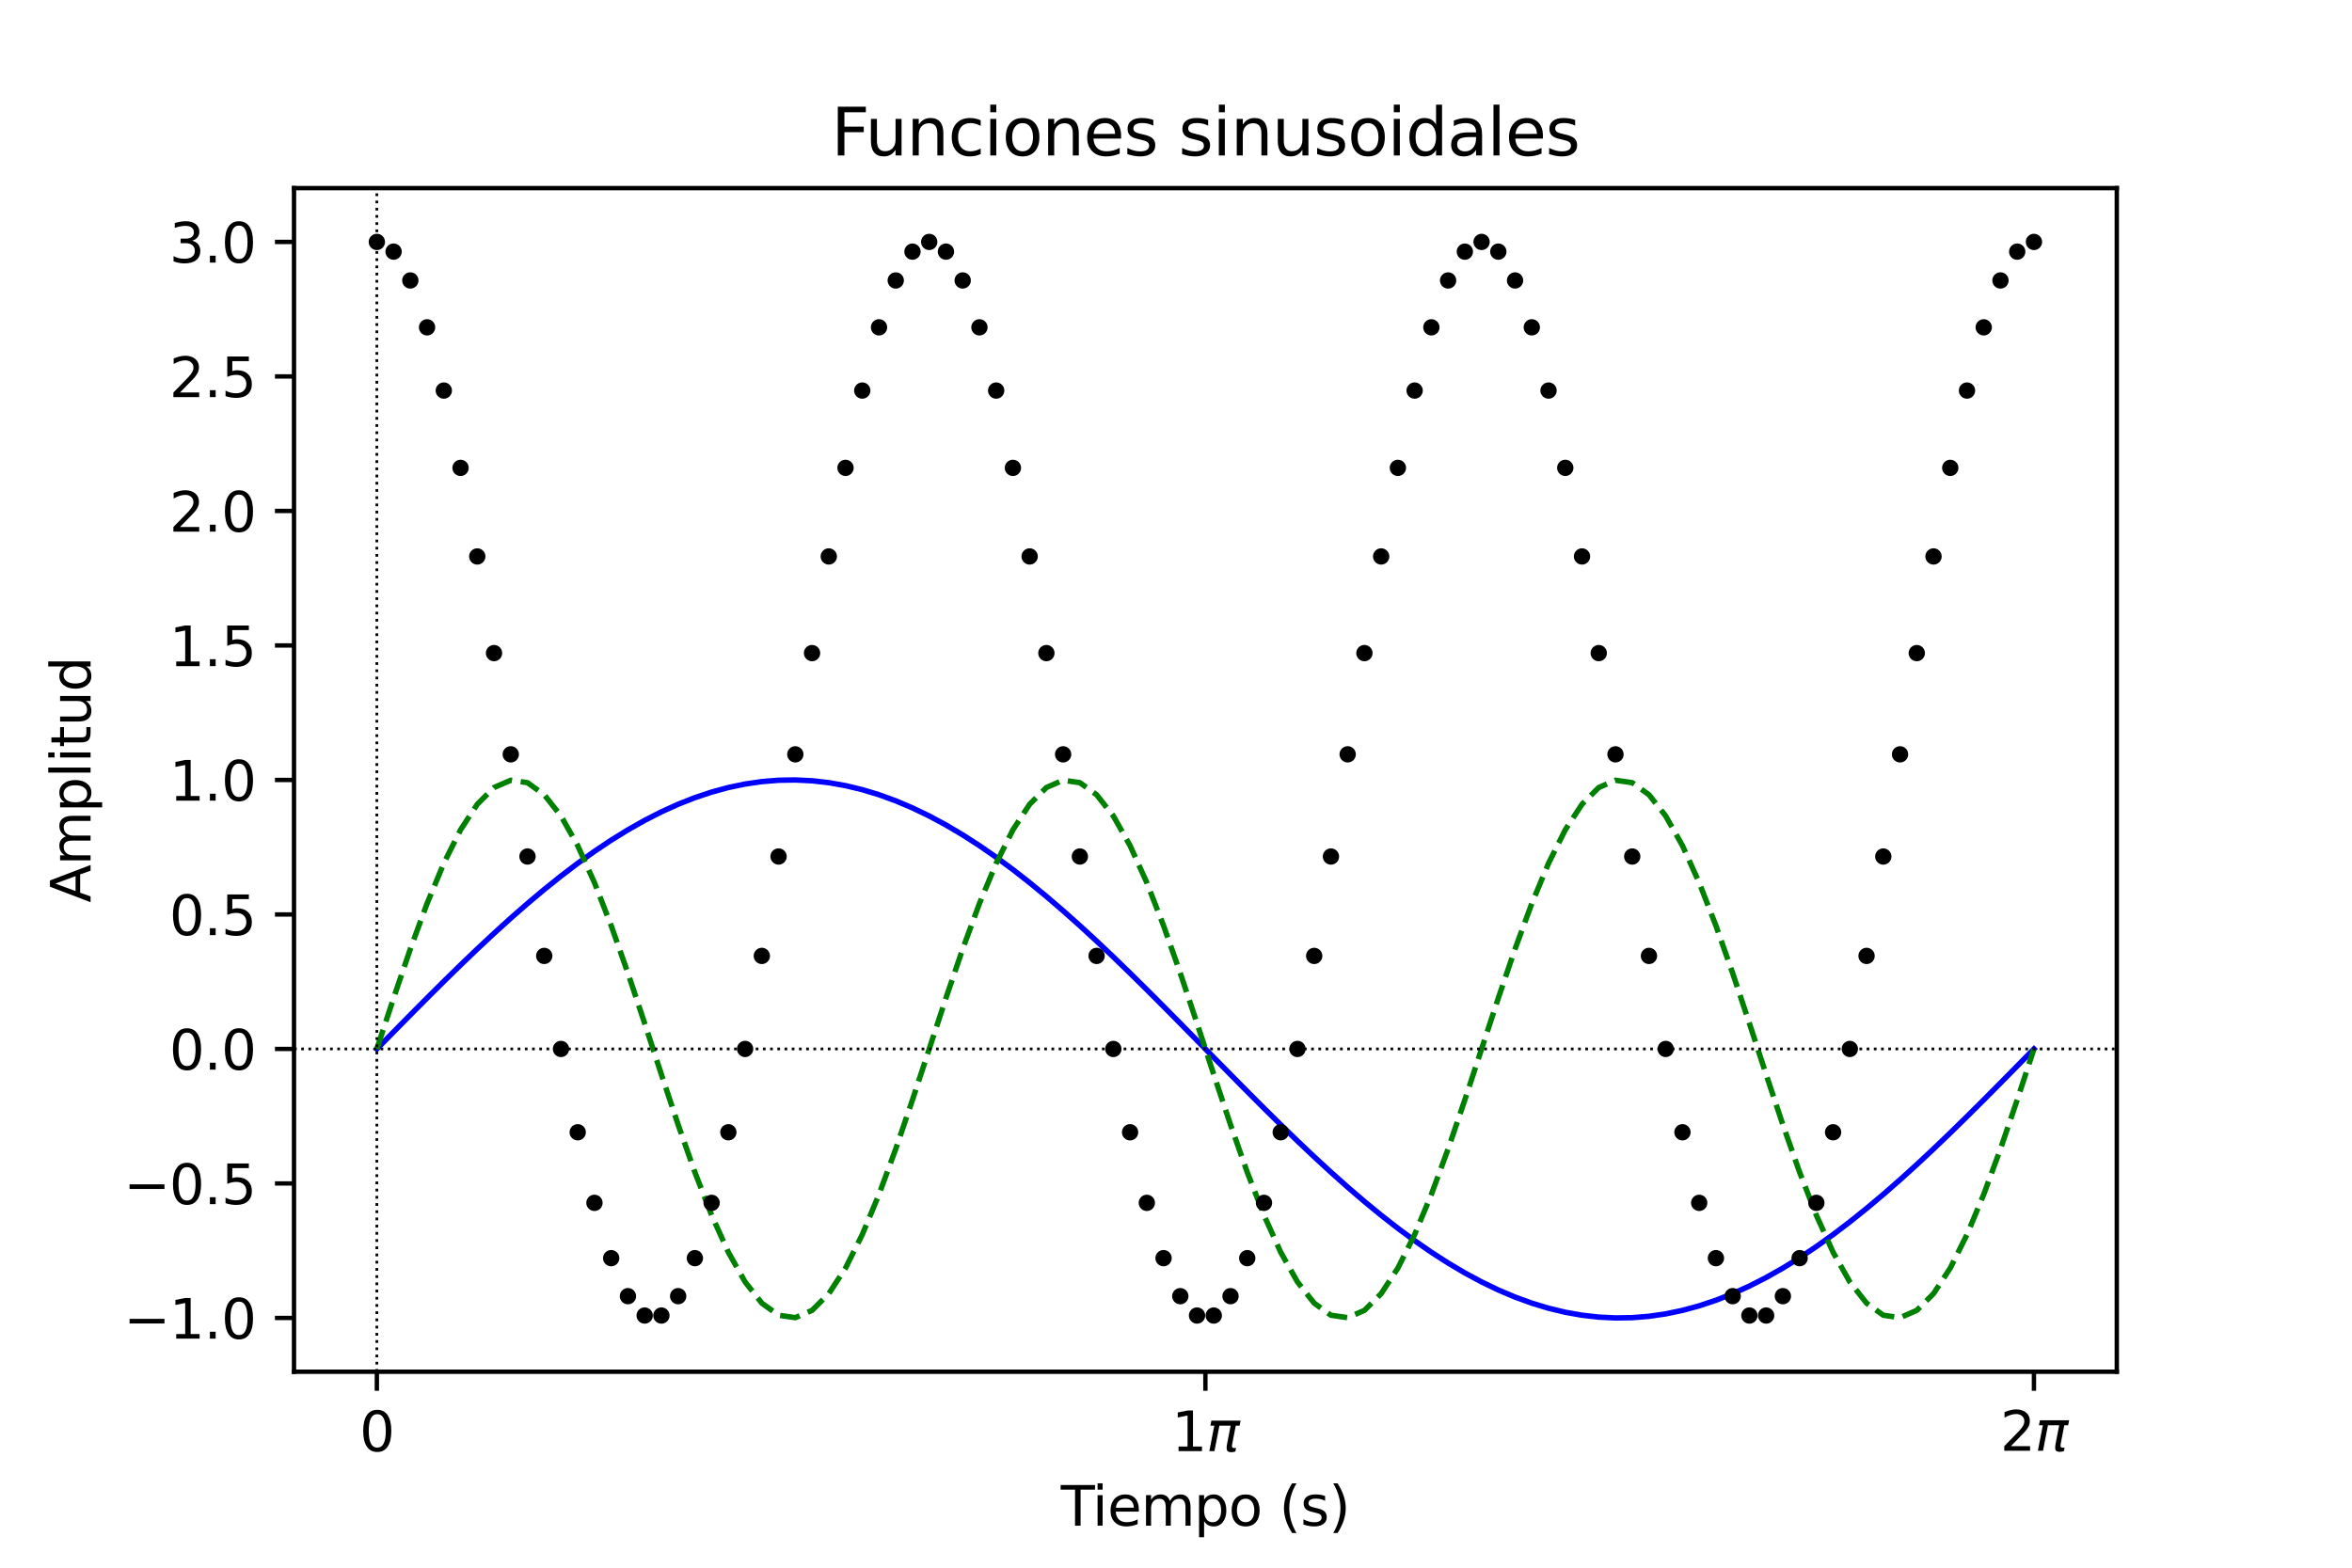 <?xml version="1.0" encoding="utf-8" standalone="no"?>
<!DOCTYPE svg PUBLIC "-//W3C//DTD SVG 1.1//EN"
  "http://www.w3.org/Graphics/SVG/1.1/DTD/svg11.dtd">
<svg xmlns:xlink="http://www.w3.org/1999/xlink" width="432pt" height="288pt" viewBox="0 0 432 288" xmlns="http://www.w3.org/2000/svg" version="1.1">
 <defs>
  <style type="text/css">*{stroke-linejoin: round; stroke-linecap: butt}</style>
 </defs>
 <g id="figure_1">
  <g id="patch_1">
   <path d="M 0 288 
L 432 288 
L 432 0 
L 0 0 
L 0 288 
z
" style="fill: none"/>
  </g>
  <g id="axes_1">
   <g id="patch_2">
    <path d="M 54 252 
L 388.8 252 
L 388.8 34.56 
L 54 34.56 
L 54 252 
z
" style="fill: none"/>
   </g>
   <g id="matplotlib.axis_1">
    <g id="xtick_1">
     <g id="line2d_1">
      <defs>
       <path id="m4bced2b0fe" d="M 0 0 
L 0 3.5 
" style="stroke: #000000; stroke-width: 0.8"/>
      </defs>
      <g>
       <use xlink:href="#m4bced2b0fe" x="69.218" y="252" style="stroke: #000000; stroke-width: 0.8"/>
      </g>
     </g>
     <g id="text_1">
      <!-- 0 -->
      <g transform="translate(66.037 266.598)scale(0.1 -0.1)">
       <defs>
        <path id="DejaVuSans-30" d="M 2034 4250 
Q 1547 4250 1301 3770 
Q 1056 3291 1056 2328 
Q 1056 1369 1301 889 
Q 1547 409 2034 409 
Q 2525 409 2770 889 
Q 3016 1369 3016 2328 
Q 3016 3291 2770 3770 
Q 2525 4250 2034 4250 
z
M 2034 4750 
Q 2819 4750 3233 4129 
Q 3647 3509 3647 2328 
Q 3647 1150 3233 529 
Q 2819 -91 2034 -91 
Q 1250 -91 836 529 
Q 422 1150 422 2328 
Q 422 3509 836 4129 
Q 1250 4750 2034 4750 
z
" transform="scale(0.016)"/>
       </defs>
       <use xlink:href="#DejaVuSans-30"/>
      </g>
     </g>
    </g>
    <g id="xtick_2">
     <g id="line2d_2">
      <g>
       <use xlink:href="#m4bced2b0fe" x="221.4" y="252" style="stroke: #000000; stroke-width: 0.8"/>
      </g>
     </g>
     <g id="text_2">
      <!-- $1 \pi$ -->
      <g transform="translate(215.2 266.598)scale(0.1 -0.1)">
       <defs>
        <path id="DejaVuSans-31" d="M 794 531 
L 1825 531 
L 1825 4091 
L 703 3866 
L 703 4441 
L 1819 4666 
L 2450 4666 
L 2450 531 
L 3481 531 
L 3481 0 
L 794 0 
L 794 531 
z
" transform="scale(0.016)"/>
        <path id="DejaVuSans-Oblique-3c0" d="M 584 3500 
L 3938 3500 
L 3825 2925 
L 3384 2925 
L 2966 775 
Q 2922 550 2981 450 
Q 3038 353 3209 353 
Q 3256 353 3325 363 
Q 3397 369 3419 372 
L 3338 -44 
Q 3222 -84 3103 -103 
Q 2981 -122 2866 -122 
Q 2491 -122 2388 81 
Q 2284 288 2391 838 
L 2797 2925 
L 1506 2925 
L 938 0 
L 350 0 
L 919 2925 
L 472 2925 
L 584 3500 
z
" transform="scale(0.016)"/>
       </defs>
       <use xlink:href="#DejaVuSans-31" transform="translate(0 0.094)"/>
       <use xlink:href="#DejaVuSans-Oblique-3c0" transform="translate(63.623 0.094)"/>
      </g>
     </g>
    </g>
    <g id="xtick_3">
     <g id="line2d_3">
      <g>
       <use xlink:href="#m4bced2b0fe" x="373.582" y="252" style="stroke: #000000; stroke-width: 0.8"/>
      </g>
     </g>
     <g id="text_3">
      <!-- $2 \pi$ -->
      <g transform="translate(367.382 266.598)scale(0.1 -0.1)">
       <defs>
        <path id="DejaVuSans-32" d="M 1228 531 
L 3431 531 
L 3431 0 
L 469 0 
L 469 531 
Q 828 903 1448 1529 
Q 2069 2156 2228 2338 
Q 2531 2678 2651 2914 
Q 2772 3150 2772 3378 
Q 2772 3750 2511 3984 
Q 2250 4219 1831 4219 
Q 1534 4219 1204 4116 
Q 875 4013 500 3803 
L 500 4441 
Q 881 4594 1212 4672 
Q 1544 4750 1819 4750 
Q 2544 4750 2975 4387 
Q 3406 4025 3406 3419 
Q 3406 3131 3298 2873 
Q 3191 2616 2906 2266 
Q 2828 2175 2409 1742 
Q 1991 1309 1228 531 
z
" transform="scale(0.016)"/>
       </defs>
       <use xlink:href="#DejaVuSans-32" transform="translate(0 0.781)"/>
       <use xlink:href="#DejaVuSans-Oblique-3c0" transform="translate(63.623 0.781)"/>
      </g>
     </g>
    </g>
    <g id="text_4">
     <!-- Tiempo (s) -->
     <g transform="translate(194.838 280.277)scale(0.1 -0.1)">
      <defs>
       <path id="DejaVuSans-54" d="M -19 4666 
L 3928 4666 
L 3928 4134 
L 2272 4134 
L 2272 0 
L 1638 0 
L 1638 4134 
L -19 4134 
L -19 4666 
z
" transform="scale(0.016)"/>
       <path id="DejaVuSans-69" d="M 603 3500 
L 1178 3500 
L 1178 0 
L 603 0 
L 603 3500 
z
M 603 4863 
L 1178 4863 
L 1178 4134 
L 603 4134 
L 603 4863 
z
" transform="scale(0.016)"/>
       <path id="DejaVuSans-65" d="M 3597 1894 
L 3597 1613 
L 953 1613 
Q 991 1019 1311 708 
Q 1631 397 2203 397 
Q 2534 397 2845 478 
Q 3156 559 3463 722 
L 3463 178 
Q 3153 47 2828 -22 
Q 2503 -91 2169 -91 
Q 1331 -91 842 396 
Q 353 884 353 1716 
Q 353 2575 817 3079 
Q 1281 3584 2069 3584 
Q 2775 3584 3186 3129 
Q 3597 2675 3597 1894 
z
M 3022 2063 
Q 3016 2534 2758 2815 
Q 2500 3097 2075 3097 
Q 1594 3097 1305 2825 
Q 1016 2553 972 2059 
L 3022 2063 
z
" transform="scale(0.016)"/>
       <path id="DejaVuSans-6d" d="M 3328 2828 
Q 3544 3216 3844 3400 
Q 4144 3584 4550 3584 
Q 5097 3584 5394 3201 
Q 5691 2819 5691 2113 
L 5691 0 
L 5113 0 
L 5113 2094 
Q 5113 2597 4934 2840 
Q 4756 3084 4391 3084 
Q 3944 3084 3684 2787 
Q 3425 2491 3425 1978 
L 3425 0 
L 2847 0 
L 2847 2094 
Q 2847 2600 2669 2842 
Q 2491 3084 2119 3084 
Q 1678 3084 1418 2786 
Q 1159 2488 1159 1978 
L 1159 0 
L 581 0 
L 581 3500 
L 1159 3500 
L 1159 2956 
Q 1356 3278 1631 3431 
Q 1906 3584 2284 3584 
Q 2666 3584 2933 3390 
Q 3200 3197 3328 2828 
z
" transform="scale(0.016)"/>
       <path id="DejaVuSans-70" d="M 1159 525 
L 1159 -1331 
L 581 -1331 
L 581 3500 
L 1159 3500 
L 1159 2969 
Q 1341 3281 1617 3432 
Q 1894 3584 2278 3584 
Q 2916 3584 3314 3078 
Q 3713 2572 3713 1747 
Q 3713 922 3314 415 
Q 2916 -91 2278 -91 
Q 1894 -91 1617 61 
Q 1341 213 1159 525 
z
M 3116 1747 
Q 3116 2381 2855 2742 
Q 2594 3103 2138 3103 
Q 1681 3103 1420 2742 
Q 1159 2381 1159 1747 
Q 1159 1113 1420 752 
Q 1681 391 2138 391 
Q 2594 391 2855 752 
Q 3116 1113 3116 1747 
z
" transform="scale(0.016)"/>
       <path id="DejaVuSans-6f" d="M 1959 3097 
Q 1497 3097 1228 2736 
Q 959 2375 959 1747 
Q 959 1119 1226 758 
Q 1494 397 1959 397 
Q 2419 397 2687 759 
Q 2956 1122 2956 1747 
Q 2956 2369 2687 2733 
Q 2419 3097 1959 3097 
z
M 1959 3584 
Q 2709 3584 3137 3096 
Q 3566 2609 3566 1747 
Q 3566 888 3137 398 
Q 2709 -91 1959 -91 
Q 1206 -91 779 398 
Q 353 888 353 1747 
Q 353 2609 779 3096 
Q 1206 3584 1959 3584 
z
" transform="scale(0.016)"/>
       <path id="DejaVuSans-20" transform="scale(0.016)"/>
       <path id="DejaVuSans-28" d="M 1984 4856 
Q 1566 4138 1362 3434 
Q 1159 2731 1159 2009 
Q 1159 1288 1364 580 
Q 1569 -128 1984 -844 
L 1484 -844 
Q 1016 -109 783 600 
Q 550 1309 550 2009 
Q 550 2706 781 3412 
Q 1013 4119 1484 4856 
L 1984 4856 
z
" transform="scale(0.016)"/>
       <path id="DejaVuSans-73" d="M 2834 3397 
L 2834 2853 
Q 2591 2978 2328 3040 
Q 2066 3103 1784 3103 
Q 1356 3103 1142 2972 
Q 928 2841 928 2578 
Q 928 2378 1081 2264 
Q 1234 2150 1697 2047 
L 1894 2003 
Q 2506 1872 2764 1633 
Q 3022 1394 3022 966 
Q 3022 478 2636 193 
Q 2250 -91 1575 -91 
Q 1294 -91 989 -36 
Q 684 19 347 128 
L 347 722 
Q 666 556 975 473 
Q 1284 391 1588 391 
Q 1994 391 2212 530 
Q 2431 669 2431 922 
Q 2431 1156 2273 1281 
Q 2116 1406 1581 1522 
L 1381 1569 
Q 847 1681 609 1914 
Q 372 2147 372 2553 
Q 372 3047 722 3315 
Q 1072 3584 1716 3584 
Q 2034 3584 2315 3537 
Q 2597 3491 2834 3397 
z
" transform="scale(0.016)"/>
       <path id="DejaVuSans-29" d="M 513 4856 
L 1013 4856 
Q 1481 4119 1714 3412 
Q 1947 2706 1947 2009 
Q 1947 1309 1714 600 
Q 1481 -109 1013 -844 
L 513 -844 
Q 928 -128 1133 580 
Q 1338 1288 1338 2009 
Q 1338 2731 1133 3434 
Q 928 4138 513 4856 
z
" transform="scale(0.016)"/>
      </defs>
      <use xlink:href="#DejaVuSans-54"/>
      <use xlink:href="#DejaVuSans-69" x="57.959"/>
      <use xlink:href="#DejaVuSans-65" x="85.742"/>
      <use xlink:href="#DejaVuSans-6d" x="147.266"/>
      <use xlink:href="#DejaVuSans-70" x="244.678"/>
      <use xlink:href="#DejaVuSans-6f" x="308.154"/>
      <use xlink:href="#DejaVuSans-20" x="369.336"/>
      <use xlink:href="#DejaVuSans-28" x="401.123"/>
      <use xlink:href="#DejaVuSans-73" x="440.137"/>
      <use xlink:href="#DejaVuSans-29" x="492.236"/>
     </g>
    </g>
   </g>
   <g id="matplotlib.axis_2">
    <g id="ytick_1">
     <g id="line2d_4">
      <defs>
       <path id="ma3de6f2f7a" d="M 0 0 
L -3.5 0 
" style="stroke: #000000; stroke-width: 0.8"/>
      </defs>
      <g>
       <use xlink:href="#ma3de6f2f7a" x="54" y="242.123" style="stroke: #000000; stroke-width: 0.8"/>
      </g>
     </g>
     <g id="text_5">
      <!-- −1.0 -->
      <g transform="translate(22.717 245.922)scale(0.1 -0.1)">
       <defs>
        <path id="DejaVuSans-2212" d="M 678 2272 
L 4684 2272 
L 4684 1741 
L 678 1741 
L 678 2272 
z
" transform="scale(0.016)"/>
        <path id="DejaVuSans-2e" d="M 684 794 
L 1344 794 
L 1344 0 
L 684 0 
L 684 794 
z
" transform="scale(0.016)"/>
       </defs>
       <use xlink:href="#DejaVuSans-2212"/>
       <use xlink:href="#DejaVuSans-31" x="83.789"/>
       <use xlink:href="#DejaVuSans-2e" x="147.412"/>
       <use xlink:href="#DejaVuSans-30" x="179.199"/>
      </g>
     </g>
    </g>
    <g id="ytick_2">
     <g id="line2d_5">
      <g>
       <use xlink:href="#ma3de6f2f7a" x="54" y="217.413" style="stroke: #000000; stroke-width: 0.8"/>
      </g>
     </g>
     <g id="text_6">
      <!-- −0.5 -->
      <g transform="translate(22.717 221.212)scale(0.1 -0.1)">
       <defs>
        <path id="DejaVuSans-35" d="M 691 4666 
L 3169 4666 
L 3169 4134 
L 1269 4134 
L 1269 2991 
Q 1406 3038 1543 3061 
Q 1681 3084 1819 3084 
Q 2600 3084 3056 2656 
Q 3513 2228 3513 1497 
Q 3513 744 3044 326 
Q 2575 -91 1722 -91 
Q 1428 -91 1123 -41 
Q 819 9 494 109 
L 494 744 
Q 775 591 1075 516 
Q 1375 441 1709 441 
Q 2250 441 2565 725 
Q 2881 1009 2881 1497 
Q 2881 1984 2565 2268 
Q 2250 2553 1709 2553 
Q 1456 2553 1204 2497 
Q 953 2441 691 2322 
L 691 4666 
z
" transform="scale(0.016)"/>
       </defs>
       <use xlink:href="#DejaVuSans-2212"/>
       <use xlink:href="#DejaVuSans-30" x="83.789"/>
       <use xlink:href="#DejaVuSans-2e" x="147.412"/>
       <use xlink:href="#DejaVuSans-35" x="179.199"/>
      </g>
     </g>
    </g>
    <g id="ytick_3">
     <g id="line2d_6">
      <g>
       <use xlink:href="#ma3de6f2f7a" x="54" y="192.703" style="stroke: #000000; stroke-width: 0.8"/>
      </g>
     </g>
     <g id="text_7">
      <!-- 0.0 -->
      <g transform="translate(31.097 196.502)scale(0.1 -0.1)">
       <use xlink:href="#DejaVuSans-30"/>
       <use xlink:href="#DejaVuSans-2e" x="63.623"/>
       <use xlink:href="#DejaVuSans-30" x="95.41"/>
      </g>
     </g>
    </g>
    <g id="ytick_4">
     <g id="line2d_7">
      <g>
       <use xlink:href="#ma3de6f2f7a" x="54" y="167.993" style="stroke: #000000; stroke-width: 0.8"/>
      </g>
     </g>
     <g id="text_8">
      <!-- 0.5 -->
      <g transform="translate(31.097 171.792)scale(0.1 -0.1)">
       <use xlink:href="#DejaVuSans-30"/>
       <use xlink:href="#DejaVuSans-2e" x="63.623"/>
       <use xlink:href="#DejaVuSans-35" x="95.41"/>
      </g>
     </g>
    </g>
    <g id="ytick_5">
     <g id="line2d_8">
      <g>
       <use xlink:href="#ma3de6f2f7a" x="54" y="143.283" style="stroke: #000000; stroke-width: 0.8"/>
      </g>
     </g>
     <g id="text_9">
      <!-- 1.0 -->
      <g transform="translate(31.097 147.082)scale(0.1 -0.1)">
       <use xlink:href="#DejaVuSans-31"/>
       <use xlink:href="#DejaVuSans-2e" x="63.623"/>
       <use xlink:href="#DejaVuSans-30" x="95.41"/>
      </g>
     </g>
    </g>
    <g id="ytick_6">
     <g id="line2d_9">
      <g>
       <use xlink:href="#ma3de6f2f7a" x="54" y="118.573" style="stroke: #000000; stroke-width: 0.8"/>
      </g>
     </g>
     <g id="text_10">
      <!-- 1.5 -->
      <g transform="translate(31.097 122.372)scale(0.1 -0.1)">
       <use xlink:href="#DejaVuSans-31"/>
       <use xlink:href="#DejaVuSans-2e" x="63.623"/>
       <use xlink:href="#DejaVuSans-35" x="95.41"/>
      </g>
     </g>
    </g>
    <g id="ytick_7">
     <g id="line2d_10">
      <g>
       <use xlink:href="#ma3de6f2f7a" x="54" y="93.863" style="stroke: #000000; stroke-width: 0.8"/>
      </g>
     </g>
     <g id="text_11">
      <!-- 2.0 -->
      <g transform="translate(31.097 97.663)scale(0.1 -0.1)">
       <use xlink:href="#DejaVuSans-32"/>
       <use xlink:href="#DejaVuSans-2e" x="63.623"/>
       <use xlink:href="#DejaVuSans-30" x="95.41"/>
      </g>
     </g>
    </g>
    <g id="ytick_8">
     <g id="line2d_11">
      <g>
       <use xlink:href="#ma3de6f2f7a" x="54" y="69.154" style="stroke: #000000; stroke-width: 0.8"/>
      </g>
     </g>
     <g id="text_12">
      <!-- 2.5 -->
      <g transform="translate(31.097 72.953)scale(0.1 -0.1)">
       <use xlink:href="#DejaVuSans-32"/>
       <use xlink:href="#DejaVuSans-2e" x="63.623"/>
       <use xlink:href="#DejaVuSans-35" x="95.41"/>
      </g>
     </g>
    </g>
    <g id="ytick_9">
     <g id="line2d_12">
      <g>
       <use xlink:href="#ma3de6f2f7a" x="54" y="44.444" style="stroke: #000000; stroke-width: 0.8"/>
      </g>
     </g>
     <g id="text_13">
      <!-- 3.0 -->
      <g transform="translate(31.097 48.243)scale(0.1 -0.1)">
       <defs>
        <path id="DejaVuSans-33" d="M 2597 2516 
Q 3050 2419 3304 2112 
Q 3559 1806 3559 1356 
Q 3559 666 3084 287 
Q 2609 -91 1734 -91 
Q 1441 -91 1130 -33 
Q 819 25 488 141 
L 488 750 
Q 750 597 1062 519 
Q 1375 441 1716 441 
Q 2309 441 2620 675 
Q 2931 909 2931 1356 
Q 2931 1769 2642 2001 
Q 2353 2234 1838 2234 
L 1294 2234 
L 1294 2753 
L 1863 2753 
Q 2328 2753 2575 2939 
Q 2822 3125 2822 3475 
Q 2822 3834 2567 4026 
Q 2313 4219 1838 4219 
Q 1578 4219 1281 4162 
Q 984 4106 628 3988 
L 628 4550 
Q 988 4650 1302 4700 
Q 1616 4750 1894 4750 
Q 2613 4750 3031 4423 
Q 3450 4097 3450 3541 
Q 3450 3153 3228 2886 
Q 3006 2619 2597 2516 
z
" transform="scale(0.016)"/>
       </defs>
       <use xlink:href="#DejaVuSans-33"/>
       <use xlink:href="#DejaVuSans-2e" x="63.623"/>
       <use xlink:href="#DejaVuSans-30" x="95.41"/>
      </g>
     </g>
    </g>
    <g id="text_14">
     <!-- Amplitud -->
     <g transform="translate(16.637 165.826)rotate(-90)scale(0.1 -0.1)">
      <defs>
       <path id="DejaVuSans-41" d="M 2188 4044 
L 1331 1722 
L 3047 1722 
L 2188 4044 
z
M 1831 4666 
L 2547 4666 
L 4325 0 
L 3669 0 
L 3244 1197 
L 1141 1197 
L 716 0 
L 50 0 
L 1831 4666 
z
" transform="scale(0.016)"/>
       <path id="DejaVuSans-6c" d="M 603 4863 
L 1178 4863 
L 1178 0 
L 603 0 
L 603 4863 
z
" transform="scale(0.016)"/>
       <path id="DejaVuSans-74" d="M 1172 4494 
L 1172 3500 
L 2356 3500 
L 2356 3053 
L 1172 3053 
L 1172 1153 
Q 1172 725 1289 603 
Q 1406 481 1766 481 
L 2356 481 
L 2356 0 
L 1766 0 
Q 1100 0 847 248 
Q 594 497 594 1153 
L 594 3053 
L 172 3053 
L 172 3500 
L 594 3500 
L 594 4494 
L 1172 4494 
z
" transform="scale(0.016)"/>
       <path id="DejaVuSans-75" d="M 544 1381 
L 544 3500 
L 1119 3500 
L 1119 1403 
Q 1119 906 1312 657 
Q 1506 409 1894 409 
Q 2359 409 2629 706 
Q 2900 1003 2900 1516 
L 2900 3500 
L 3475 3500 
L 3475 0 
L 2900 0 
L 2900 538 
Q 2691 219 2414 64 
Q 2138 -91 1772 -91 
Q 1169 -91 856 284 
Q 544 659 544 1381 
z
M 1991 3584 
L 1991 3584 
z
" transform="scale(0.016)"/>
       <path id="DejaVuSans-64" d="M 2906 2969 
L 2906 4863 
L 3481 4863 
L 3481 0 
L 2906 0 
L 2906 525 
Q 2725 213 2448 61 
Q 2172 -91 1784 -91 
Q 1150 -91 751 415 
Q 353 922 353 1747 
Q 353 2572 751 3078 
Q 1150 3584 1784 3584 
Q 2172 3584 2448 3432 
Q 2725 3281 2906 2969 
z
M 947 1747 
Q 947 1113 1208 752 
Q 1469 391 1925 391 
Q 2381 391 2643 752 
Q 2906 1113 2906 1747 
Q 2906 2381 2643 2742 
Q 2381 3103 1925 3103 
Q 1469 3103 1208 2742 
Q 947 2381 947 1747 
z
" transform="scale(0.016)"/>
      </defs>
      <use xlink:href="#DejaVuSans-41"/>
      <use xlink:href="#DejaVuSans-6d" x="68.408"/>
      <use xlink:href="#DejaVuSans-70" x="165.82"/>
      <use xlink:href="#DejaVuSans-6c" x="229.297"/>
      <use xlink:href="#DejaVuSans-69" x="257.08"/>
      <use xlink:href="#DejaVuSans-74" x="284.863"/>
      <use xlink:href="#DejaVuSans-75" x="324.072"/>
      <use xlink:href="#DejaVuSans-64" x="387.451"/>
     </g>
    </g>
   </g>
   <g id="line2d_13">
    <path d="M 69.218 192.703 
L 72.293 189.568 
L 75.367 186.447 
L 78.441 183.35 
L 81.516 180.291 
L 84.59 177.282 
L 87.664 174.335 
L 90.739 171.462 
L 93.813 168.675 
L 96.888 165.985 
L 99.962 163.401 
L 103.036 160.936 
L 106.111 158.599 
L 109.185 156.4 
L 112.26 154.346 
L 115.334 152.447 
L 118.408 150.71 
L 121.483 149.142 
L 124.557 147.749 
L 127.631 146.538 
L 130.706 145.512 
L 133.78 144.676 
L 136.855 144.034 
L 139.929 143.588 
L 143.003 143.339 
L 146.078 143.289 
L 149.152 143.439 
L 152.226 143.786 
L 155.301 144.331 
L 158.375 145.07 
L 161.45 146.001 
L 164.524 147.12 
L 167.598 148.423 
L 170.673 149.904 
L 173.747 151.557 
L 176.821 153.377 
L 179.896 155.354 
L 182.97 157.482 
L 186.045 159.751 
L 189.119 162.154 
L 192.193 164.679 
L 195.268 167.317 
L 198.342 170.057 
L 201.417 172.889 
L 204.491 175.8 
L 207.565 178.78 
L 210.64 181.815 
L 213.714 184.894 
L 216.788 188.005 
L 219.863 191.135 
L 222.937 194.271 
L 226.012 197.4 
L 229.086 200.511 
L 232.16 203.591 
L 235.235 206.626 
L 238.309 209.605 
L 241.383 212.517 
L 244.458 215.348 
L 247.532 218.089 
L 250.607 220.727 
L 253.681 223.252 
L 256.755 225.654 
L 259.83 227.924 
L 262.904 230.052 
L 265.979 232.029 
L 269.053 233.848 
L 272.127 235.502 
L 275.202 236.983 
L 278.276 238.285 
L 281.35 239.405 
L 284.425 240.336 
L 287.499 241.075 
L 290.574 241.62 
L 293.648 241.967 
L 296.722 242.116 
L 299.797 242.067 
L 302.871 241.818 
L 305.945 241.372 
L 309.02 240.73 
L 312.094 239.894 
L 315.169 238.868 
L 318.243 237.657 
L 321.317 236.264 
L 324.392 234.696 
L 327.466 232.959 
L 330.54 231.06 
L 333.615 229.006 
L 336.689 226.806 
L 339.764 224.469 
L 342.838 222.004 
L 345.912 219.421 
L 348.987 216.731 
L 352.061 213.943 
L 355.136 211.07 
L 358.21 208.123 
L 361.284 205.115 
L 364.359 202.056 
L 367.433 198.959 
L 370.507 195.837 
L 373.582 192.703 
" clip-path="url(#p06705dbb65)" style="fill: none; stroke: #0000ff; stroke-linecap: square"/>
   </g>
   <g id="line2d_14">
    <path d="M 69.218 192.703 
L 72.293 183.35 
L 75.367 174.335 
L 78.441 165.985 
L 81.516 158.599 
L 84.59 152.447 
L 87.664 147.749 
L 90.739 144.676 
L 93.813 143.339 
L 96.888 143.786 
L 99.962 146.001 
L 103.036 149.904 
L 106.111 155.354 
L 109.185 162.154 
L 112.26 170.057 
L 115.334 178.78 
L 118.408 188.005 
L 121.483 197.4 
L 124.557 206.626 
L 127.631 215.348 
L 130.706 223.252 
L 133.78 230.052 
L 136.855 235.502 
L 139.929 239.405 
L 143.003 241.62 
L 146.078 242.067 
L 149.152 240.73 
L 152.226 237.657 
L 155.301 232.959 
L 158.375 226.806 
L 161.45 219.421 
L 164.524 211.07 
L 167.598 202.056 
L 170.673 192.703 
L 173.747 183.35 
L 176.821 174.335 
L 179.896 165.985 
L 182.97 158.599 
L 186.045 152.447 
L 189.119 147.749 
L 192.193 144.676 
L 195.268 143.339 
L 198.342 143.786 
L 201.417 146.001 
L 204.491 149.904 
L 207.565 155.354 
L 210.64 162.154 
L 213.714 170.057 
L 216.788 178.78 
L 219.863 188.005 
L 222.937 197.4 
L 226.012 206.626 
L 229.086 215.348 
L 232.16 223.252 
L 235.235 230.052 
L 238.309 235.502 
L 241.383 239.405 
L 244.458 241.62 
L 247.532 242.067 
L 250.607 240.73 
L 253.681 237.657 
L 256.755 232.959 
L 259.83 226.806 
L 262.904 219.421 
L 265.979 211.07 
L 269.053 202.056 
L 272.127 192.703 
L 275.202 183.35 
L 278.276 174.335 
L 281.35 165.985 
L 284.425 158.599 
L 287.499 152.447 
L 290.574 147.749 
L 293.648 144.676 
L 296.722 143.339 
L 299.797 143.786 
L 302.871 146.001 
L 305.945 149.904 
L 309.02 155.354 
L 312.094 162.154 
L 315.169 170.057 
L 318.243 178.78 
L 321.317 188.005 
L 324.392 197.4 
L 327.466 206.626 
L 330.54 215.348 
L 333.615 223.252 
L 336.689 230.052 
L 339.764 235.502 
L 342.838 239.405 
L 345.912 241.62 
L 348.987 242.067 
L 352.061 240.73 
L 355.136 237.657 
L 358.21 232.959 
L 361.284 226.806 
L 364.359 219.421 
L 367.433 211.07 
L 370.507 202.056 
L 373.582 192.703 
" clip-path="url(#p06705dbb65)" style="fill: none; stroke-dasharray: 3.7,1.6; stroke-dashoffset: 0; stroke: #008000"/>
   </g>
   <g id="line2d_15">
    <defs>
     <path id="m4280885a6c" d="M 0 1 
C 0.265 1 0.52 0.895 0.707 0.707 
C 0.895 0.52 1 0.265 1 0 
C 1 -0.265 0.895 -0.52 0.707 -0.707 
C 0.52 -0.895 0.265 -1 0 -1 
C -0.265 -1 -0.52 -0.895 -0.707 -0.707 
C -0.895 -0.52 -1 -0.265 -1 0 
C -1 0.265 -0.895 0.52 -0.707 0.707 
C -0.52 0.895 -0.265 1 0 1 
z
" style="stroke: #000000"/>
    </defs>
    <g clip-path="url(#p06705dbb65)">
     <use xlink:href="#m4280885a6c" x="69.218" y="44.444" style="stroke: #000000"/>
     <use xlink:href="#m4280885a6c" x="72.293" y="46.23" style="stroke: #000000"/>
     <use xlink:href="#m4280885a6c" x="75.367" y="51.524" style="stroke: #000000"/>
     <use xlink:href="#m4280885a6c" x="78.441" y="60.134" style="stroke: #000000"/>
     <use xlink:href="#m4280885a6c" x="81.516" y="71.75" style="stroke: #000000"/>
     <use xlink:href="#m4280885a6c" x="84.59" y="85.951" style="stroke: #000000"/>
     <use xlink:href="#m4280885a6c" x="87.664" y="102.224" style="stroke: #000000"/>
     <use xlink:href="#m4280885a6c" x="90.739" y="119.981" style="stroke: #000000"/>
     <use xlink:href="#m4280885a6c" x="93.813" y="138.58" style="stroke: #000000"/>
     <use xlink:href="#m4280885a6c" x="96.888" y="157.349" style="stroke: #000000"/>
     <use xlink:href="#m4280885a6c" x="99.962" y="175.61" style="stroke: #000000"/>
     <use xlink:href="#m4280885a6c" x="103.036" y="192.703" style="stroke: #000000"/>
     <use xlink:href="#m4280885a6c" x="106.111" y="208.009" style="stroke: #000000"/>
     <use xlink:href="#m4280885a6c" x="109.185" y="220.976" style="stroke: #000000"/>
     <use xlink:href="#m4280885a6c" x="112.26" y="231.135" style="stroke: #000000"/>
     <use xlink:href="#m4280885a6c" x="115.334" y="238.119" style="stroke: #000000"/>
     <use xlink:href="#m4280885a6c" x="118.408" y="241.675" style="stroke: #000000"/>
     <use xlink:href="#m4280885a6c" x="121.483" y="241.675" style="stroke: #000000"/>
     <use xlink:href="#m4280885a6c" x="124.557" y="238.119" style="stroke: #000000"/>
     <use xlink:href="#m4280885a6c" x="127.631" y="231.135" style="stroke: #000000"/>
     <use xlink:href="#m4280885a6c" x="130.706" y="220.976" style="stroke: #000000"/>
     <use xlink:href="#m4280885a6c" x="133.78" y="208.009" style="stroke: #000000"/>
     <use xlink:href="#m4280885a6c" x="136.855" y="192.703" style="stroke: #000000"/>
     <use xlink:href="#m4280885a6c" x="139.929" y="175.61" style="stroke: #000000"/>
     <use xlink:href="#m4280885a6c" x="143.003" y="157.349" style="stroke: #000000"/>
     <use xlink:href="#m4280885a6c" x="146.078" y="138.58" style="stroke: #000000"/>
     <use xlink:href="#m4280885a6c" x="149.152" y="119.981" style="stroke: #000000"/>
     <use xlink:href="#m4280885a6c" x="152.226" y="102.224" style="stroke: #000000"/>
     <use xlink:href="#m4280885a6c" x="155.301" y="85.951" style="stroke: #000000"/>
     <use xlink:href="#m4280885a6c" x="158.375" y="71.75" style="stroke: #000000"/>
     <use xlink:href="#m4280885a6c" x="161.45" y="60.134" style="stroke: #000000"/>
     <use xlink:href="#m4280885a6c" x="164.524" y="51.524" style="stroke: #000000"/>
     <use xlink:href="#m4280885a6c" x="167.598" y="46.23" style="stroke: #000000"/>
     <use xlink:href="#m4280885a6c" x="170.673" y="44.444" style="stroke: #000000"/>
     <use xlink:href="#m4280885a6c" x="173.747" y="46.23" style="stroke: #000000"/>
     <use xlink:href="#m4280885a6c" x="176.821" y="51.524" style="stroke: #000000"/>
     <use xlink:href="#m4280885a6c" x="179.896" y="60.134" style="stroke: #000000"/>
     <use xlink:href="#m4280885a6c" x="182.97" y="71.75" style="stroke: #000000"/>
     <use xlink:href="#m4280885a6c" x="186.045" y="85.951" style="stroke: #000000"/>
     <use xlink:href="#m4280885a6c" x="189.119" y="102.224" style="stroke: #000000"/>
     <use xlink:href="#m4280885a6c" x="192.193" y="119.981" style="stroke: #000000"/>
     <use xlink:href="#m4280885a6c" x="195.268" y="138.58" style="stroke: #000000"/>
     <use xlink:href="#m4280885a6c" x="198.342" y="157.349" style="stroke: #000000"/>
     <use xlink:href="#m4280885a6c" x="201.417" y="175.61" style="stroke: #000000"/>
     <use xlink:href="#m4280885a6c" x="204.491" y="192.703" style="stroke: #000000"/>
     <use xlink:href="#m4280885a6c" x="207.565" y="208.009" style="stroke: #000000"/>
     <use xlink:href="#m4280885a6c" x="210.64" y="220.976" style="stroke: #000000"/>
     <use xlink:href="#m4280885a6c" x="213.714" y="231.135" style="stroke: #000000"/>
     <use xlink:href="#m4280885a6c" x="216.788" y="238.119" style="stroke: #000000"/>
     <use xlink:href="#m4280885a6c" x="219.863" y="241.675" style="stroke: #000000"/>
     <use xlink:href="#m4280885a6c" x="222.937" y="241.675" style="stroke: #000000"/>
     <use xlink:href="#m4280885a6c" x="226.012" y="238.119" style="stroke: #000000"/>
     <use xlink:href="#m4280885a6c" x="229.086" y="231.135" style="stroke: #000000"/>
     <use xlink:href="#m4280885a6c" x="232.16" y="220.976" style="stroke: #000000"/>
     <use xlink:href="#m4280885a6c" x="235.235" y="208.009" style="stroke: #000000"/>
     <use xlink:href="#m4280885a6c" x="238.309" y="192.703" style="stroke: #000000"/>
     <use xlink:href="#m4280885a6c" x="241.383" y="175.61" style="stroke: #000000"/>
     <use xlink:href="#m4280885a6c" x="244.458" y="157.349" style="stroke: #000000"/>
     <use xlink:href="#m4280885a6c" x="247.532" y="138.58" style="stroke: #000000"/>
     <use xlink:href="#m4280885a6c" x="250.607" y="119.981" style="stroke: #000000"/>
     <use xlink:href="#m4280885a6c" x="253.681" y="102.224" style="stroke: #000000"/>
     <use xlink:href="#m4280885a6c" x="256.755" y="85.951" style="stroke: #000000"/>
     <use xlink:href="#m4280885a6c" x="259.83" y="71.75" style="stroke: #000000"/>
     <use xlink:href="#m4280885a6c" x="262.904" y="60.134" style="stroke: #000000"/>
     <use xlink:href="#m4280885a6c" x="265.979" y="51.524" style="stroke: #000000"/>
     <use xlink:href="#m4280885a6c" x="269.053" y="46.23" style="stroke: #000000"/>
     <use xlink:href="#m4280885a6c" x="272.127" y="44.444" style="stroke: #000000"/>
     <use xlink:href="#m4280885a6c" x="275.202" y="46.23" style="stroke: #000000"/>
     <use xlink:href="#m4280885a6c" x="278.276" y="51.524" style="stroke: #000000"/>
     <use xlink:href="#m4280885a6c" x="281.35" y="60.134" style="stroke: #000000"/>
     <use xlink:href="#m4280885a6c" x="284.425" y="71.75" style="stroke: #000000"/>
     <use xlink:href="#m4280885a6c" x="287.499" y="85.951" style="stroke: #000000"/>
     <use xlink:href="#m4280885a6c" x="290.574" y="102.224" style="stroke: #000000"/>
     <use xlink:href="#m4280885a6c" x="293.648" y="119.981" style="stroke: #000000"/>
     <use xlink:href="#m4280885a6c" x="296.722" y="138.58" style="stroke: #000000"/>
     <use xlink:href="#m4280885a6c" x="299.797" y="157.349" style="stroke: #000000"/>
     <use xlink:href="#m4280885a6c" x="302.871" y="175.61" style="stroke: #000000"/>
     <use xlink:href="#m4280885a6c" x="305.945" y="192.703" style="stroke: #000000"/>
     <use xlink:href="#m4280885a6c" x="309.02" y="208.009" style="stroke: #000000"/>
     <use xlink:href="#m4280885a6c" x="312.094" y="220.976" style="stroke: #000000"/>
     <use xlink:href="#m4280885a6c" x="315.169" y="231.135" style="stroke: #000000"/>
     <use xlink:href="#m4280885a6c" x="318.243" y="238.119" style="stroke: #000000"/>
     <use xlink:href="#m4280885a6c" x="321.317" y="241.675" style="stroke: #000000"/>
     <use xlink:href="#m4280885a6c" x="324.392" y="241.675" style="stroke: #000000"/>
     <use xlink:href="#m4280885a6c" x="327.466" y="238.119" style="stroke: #000000"/>
     <use xlink:href="#m4280885a6c" x="330.54" y="231.135" style="stroke: #000000"/>
     <use xlink:href="#m4280885a6c" x="333.615" y="220.976" style="stroke: #000000"/>
     <use xlink:href="#m4280885a6c" x="336.689" y="208.009" style="stroke: #000000"/>
     <use xlink:href="#m4280885a6c" x="339.764" y="192.703" style="stroke: #000000"/>
     <use xlink:href="#m4280885a6c" x="342.838" y="175.61" style="stroke: #000000"/>
     <use xlink:href="#m4280885a6c" x="345.912" y="157.349" style="stroke: #000000"/>
     <use xlink:href="#m4280885a6c" x="348.987" y="138.58" style="stroke: #000000"/>
     <use xlink:href="#m4280885a6c" x="352.061" y="119.981" style="stroke: #000000"/>
     <use xlink:href="#m4280885a6c" x="355.136" y="102.224" style="stroke: #000000"/>
     <use xlink:href="#m4280885a6c" x="358.21" y="85.951" style="stroke: #000000"/>
     <use xlink:href="#m4280885a6c" x="361.284" y="71.75" style="stroke: #000000"/>
     <use xlink:href="#m4280885a6c" x="364.359" y="60.134" style="stroke: #000000"/>
     <use xlink:href="#m4280885a6c" x="367.433" y="51.524" style="stroke: #000000"/>
     <use xlink:href="#m4280885a6c" x="370.507" y="46.23" style="stroke: #000000"/>
     <use xlink:href="#m4280885a6c" x="373.582" y="44.444" style="stroke: #000000"/>
    </g>
   </g>
   <g id="line2d_16">
    <path d="M 54 192.703 
L 388.8 192.703 
" clip-path="url(#p06705dbb65)" style="fill: none; stroke-dasharray: 0.5,0.825; stroke-dashoffset: 0; stroke: #000000; stroke-width: 0.5"/>
   </g>
   <g id="line2d_17">
    <path d="M 69.218 252 
L 69.218 34.56 
" clip-path="url(#p06705dbb65)" style="fill: none; stroke-dasharray: 0.5,0.825; stroke-dashoffset: 0; stroke: #000000; stroke-width: 0.5"/>
   </g>
   <g id="patch_3">
    <path d="M 54 252 
L 54 34.56 
" style="fill: none; stroke: #000000; stroke-width: 0.8; stroke-linejoin: miter; stroke-linecap: square"/>
   </g>
   <g id="patch_4">
    <path d="M 388.8 252 
L 388.8 34.56 
" style="fill: none; stroke: #000000; stroke-width: 0.8; stroke-linejoin: miter; stroke-linecap: square"/>
   </g>
   <g id="patch_5">
    <path d="M 54 252 
L 388.8 252 
" style="fill: none; stroke: #000000; stroke-width: 0.8; stroke-linejoin: miter; stroke-linecap: square"/>
   </g>
   <g id="patch_6">
    <path d="M 54 34.56 
L 388.8 34.56 
" style="fill: none; stroke: #000000; stroke-width: 0.8; stroke-linejoin: miter; stroke-linecap: square"/>
   </g>
   <g id="text_15">
    <!-- Funciones sinusoidales -->
    <g transform="translate(152.678 28.56)scale(0.12 -0.12)">
     <defs>
      <path id="DejaVuSans-46" d="M 628 4666 
L 3309 4666 
L 3309 4134 
L 1259 4134 
L 1259 2759 
L 3109 2759 
L 3109 2228 
L 1259 2228 
L 1259 0 
L 628 0 
L 628 4666 
z
" transform="scale(0.016)"/>
      <path id="DejaVuSans-6e" d="M 3513 2113 
L 3513 0 
L 2938 0 
L 2938 2094 
Q 2938 2591 2744 2837 
Q 2550 3084 2163 3084 
Q 1697 3084 1428 2787 
Q 1159 2491 1159 1978 
L 1159 0 
L 581 0 
L 581 3500 
L 1159 3500 
L 1159 2956 
Q 1366 3272 1645 3428 
Q 1925 3584 2291 3584 
Q 2894 3584 3203 3211 
Q 3513 2838 3513 2113 
z
" transform="scale(0.016)"/>
      <path id="DejaVuSans-63" d="M 3122 3366 
L 3122 2828 
Q 2878 2963 2633 3030 
Q 2388 3097 2138 3097 
Q 1578 3097 1268 2742 
Q 959 2388 959 1747 
Q 959 1106 1268 751 
Q 1578 397 2138 397 
Q 2388 397 2633 464 
Q 2878 531 3122 666 
L 3122 134 
Q 2881 22 2623 -34 
Q 2366 -91 2075 -91 
Q 1284 -91 818 406 
Q 353 903 353 1747 
Q 353 2603 823 3093 
Q 1294 3584 2113 3584 
Q 2378 3584 2631 3529 
Q 2884 3475 3122 3366 
z
" transform="scale(0.016)"/>
      <path id="DejaVuSans-61" d="M 2194 1759 
Q 1497 1759 1228 1600 
Q 959 1441 959 1056 
Q 959 750 1161 570 
Q 1363 391 1709 391 
Q 2188 391 2477 730 
Q 2766 1069 2766 1631 
L 2766 1759 
L 2194 1759 
z
M 3341 1997 
L 3341 0 
L 2766 0 
L 2766 531 
Q 2569 213 2275 61 
Q 1981 -91 1556 -91 
Q 1019 -91 701 211 
Q 384 513 384 1019 
Q 384 1609 779 1909 
Q 1175 2209 1959 2209 
L 2766 2209 
L 2766 2266 
Q 2766 2663 2505 2880 
Q 2244 3097 1772 3097 
Q 1472 3097 1187 3025 
Q 903 2953 641 2809 
L 641 3341 
Q 956 3463 1253 3523 
Q 1550 3584 1831 3584 
Q 2591 3584 2966 3190 
Q 3341 2797 3341 1997 
z
" transform="scale(0.016)"/>
     </defs>
     <use xlink:href="#DejaVuSans-46"/>
     <use xlink:href="#DejaVuSans-75" x="52.02"/>
     <use xlink:href="#DejaVuSans-6e" x="115.398"/>
     <use xlink:href="#DejaVuSans-63" x="178.777"/>
     <use xlink:href="#DejaVuSans-69" x="233.758"/>
     <use xlink:href="#DejaVuSans-6f" x="261.541"/>
     <use xlink:href="#DejaVuSans-6e" x="322.723"/>
     <use xlink:href="#DejaVuSans-65" x="386.102"/>
     <use xlink:href="#DejaVuSans-73" x="447.625"/>
     <use xlink:href="#DejaVuSans-20" x="499.725"/>
     <use xlink:href="#DejaVuSans-73" x="531.512"/>
     <use xlink:href="#DejaVuSans-69" x="583.611"/>
     <use xlink:href="#DejaVuSans-6e" x="611.395"/>
     <use xlink:href="#DejaVuSans-75" x="674.773"/>
     <use xlink:href="#DejaVuSans-73" x="738.152"/>
     <use xlink:href="#DejaVuSans-6f" x="790.252"/>
     <use xlink:href="#DejaVuSans-69" x="851.434"/>
     <use xlink:href="#DejaVuSans-64" x="879.217"/>
     <use xlink:href="#DejaVuSans-61" x="942.693"/>
     <use xlink:href="#DejaVuSans-6c" x="1003.973"/>
     <use xlink:href="#DejaVuSans-65" x="1031.756"/>
     <use xlink:href="#DejaVuSans-73" x="1093.279"/>
    </g>
   </g>
  </g>
 </g>
 <defs>
  <clipPath id="p06705dbb65">
   <rect x="54" y="34.56" width="334.8" height="217.44"/>
  </clipPath>
 </defs>
</svg>
